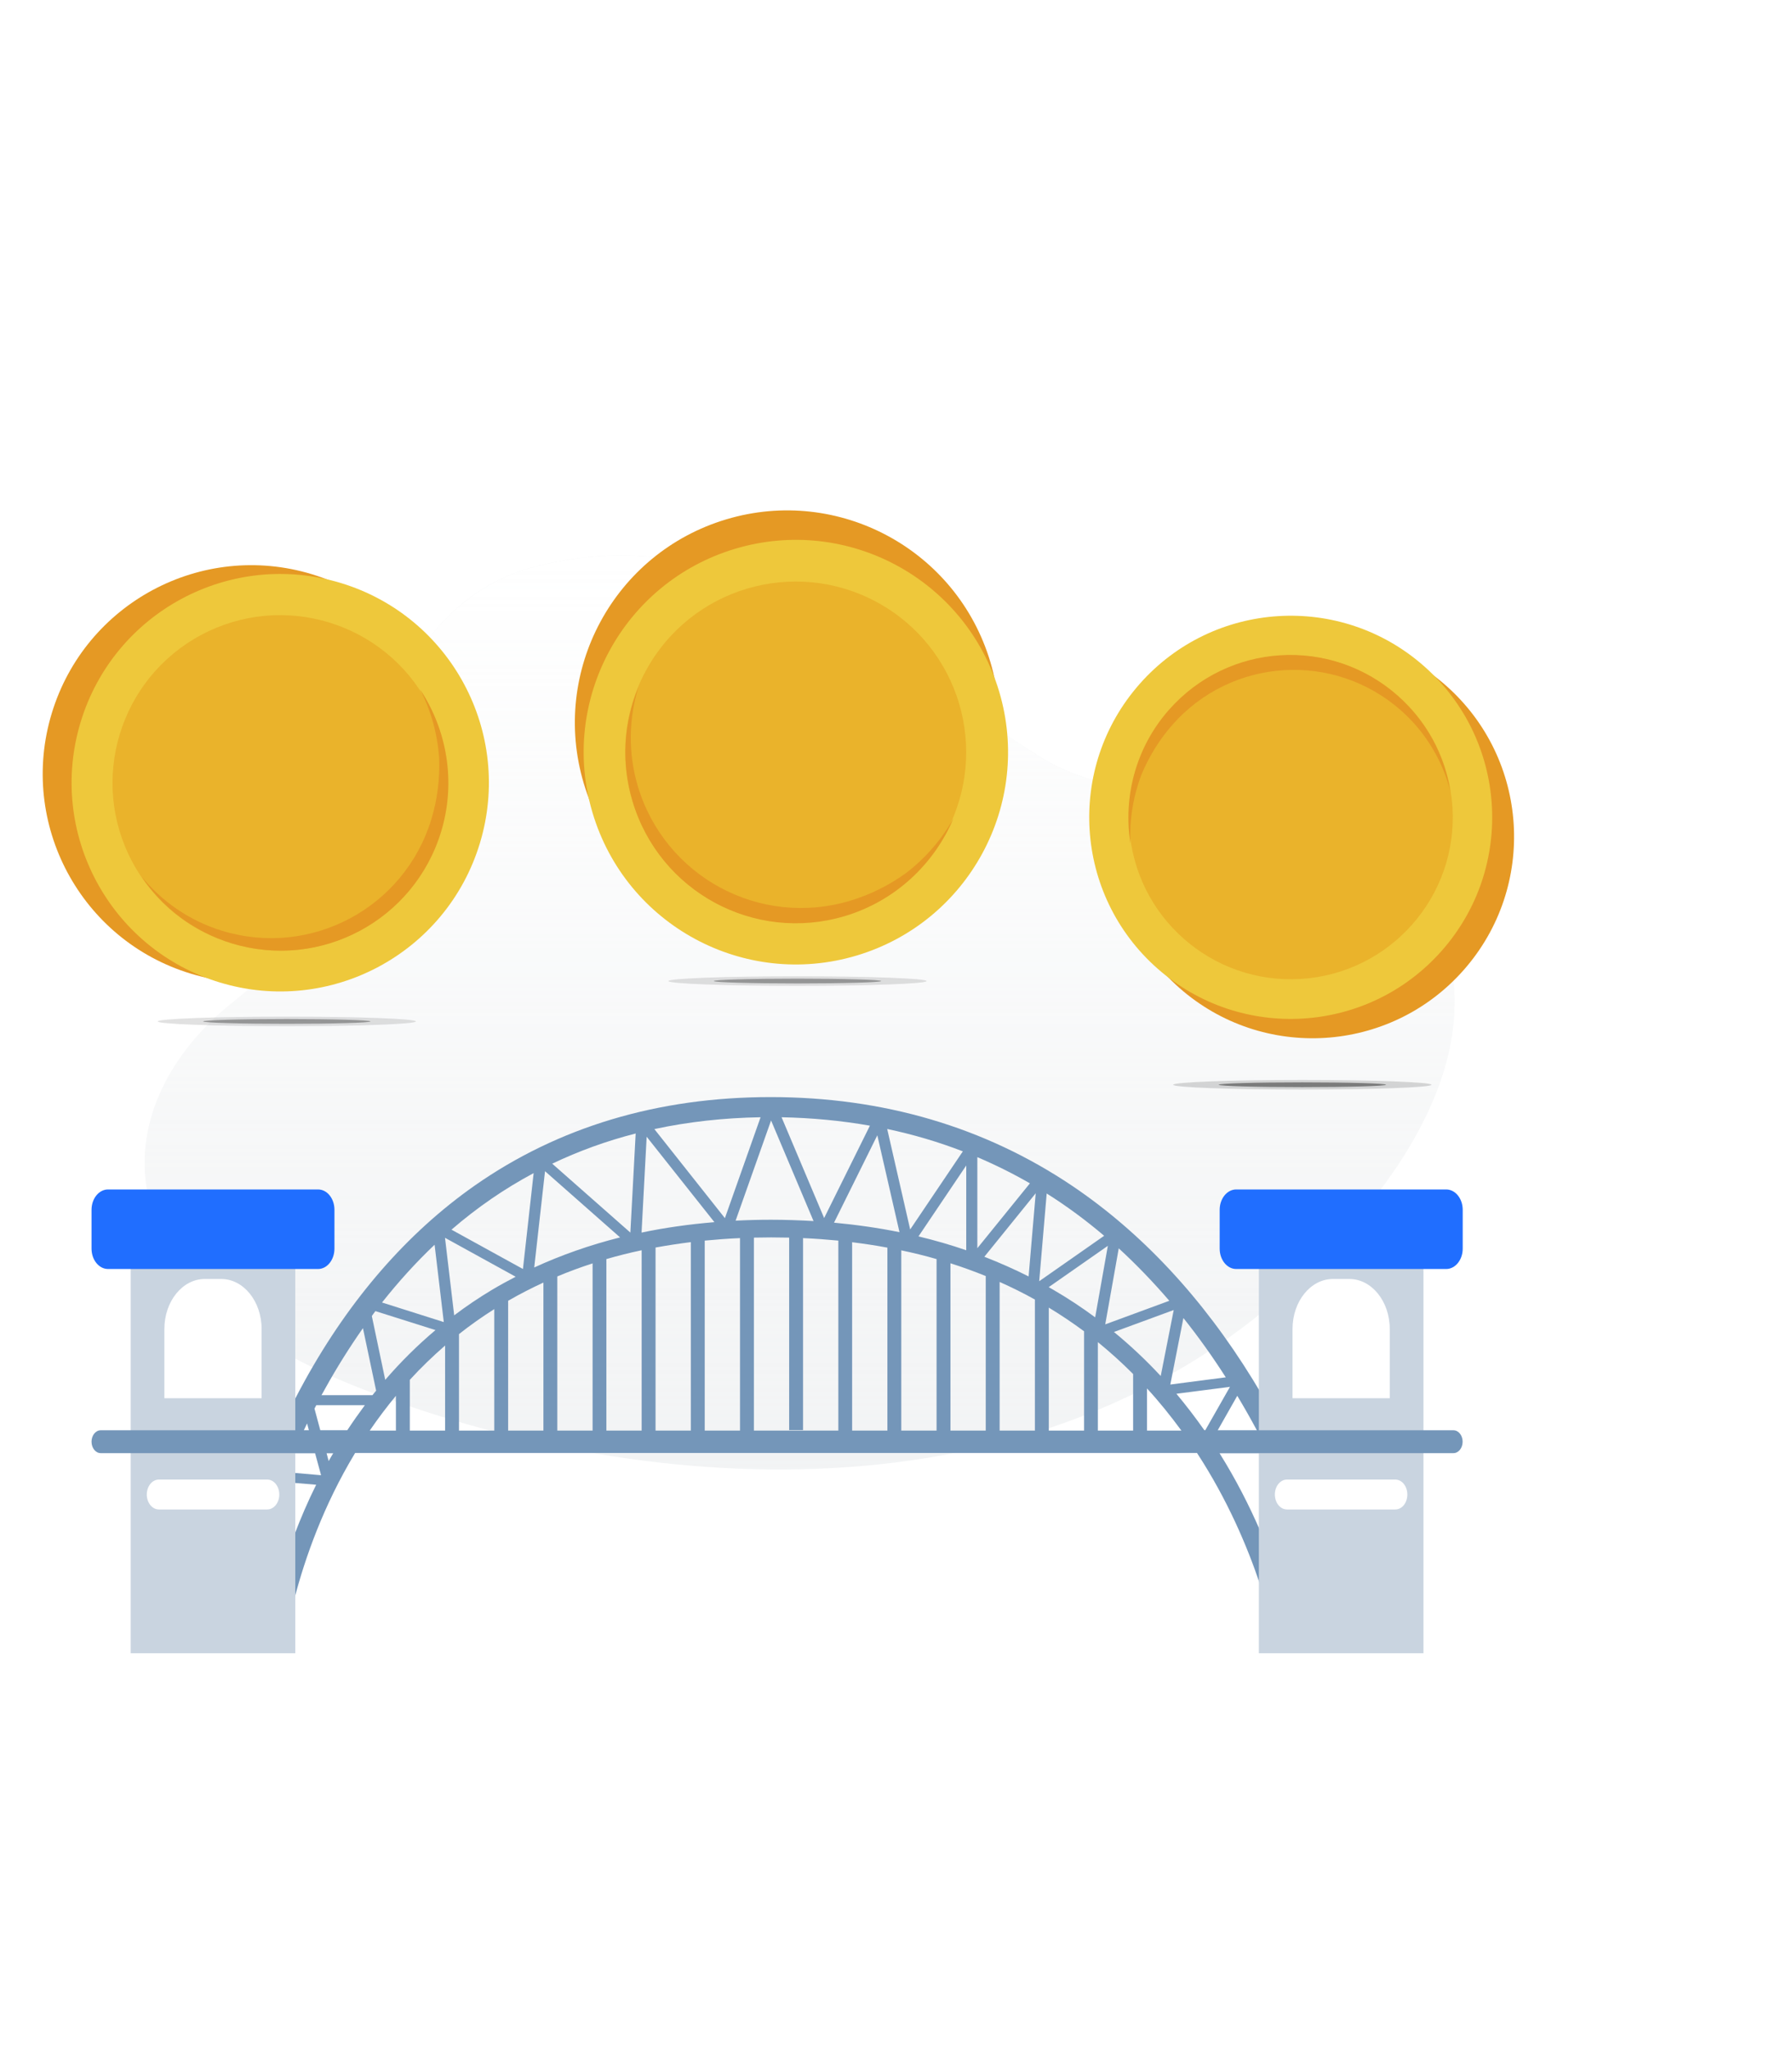 <svg width="77" height="88" viewBox="5 0 77 54" fill="none" xmlns="http://www.w3.org/2000/svg">
<g opacity="0.5">
<path d="M21.353 14.718C21.308 14.881 21.264 15.044 21.219 15.207C20.805 16.582 20.598 21.611 15.034 26.019C9.589 30.338 8.82 38.029 20.435 42.6C32.05 47.17 49.555 48.842 61.066 37.733C66.216 32.764 69.648 26.655 65.949 21.02C62.117 15.192 54.793 18.638 49.762 15.547C43.533 11.716 37.007 5.001 27.981 7.338C22.995 8.624 21.56 13.875 21.353 14.718Z" fill="#536477" fill-opacity="0.15"/>
<path d="M21.353 14.718C21.308 14.881 21.264 15.044 21.219 15.207C20.805 16.582 20.598 21.611 15.034 26.019C9.589 30.338 8.82 38.029 20.435 42.6C32.05 47.17 49.555 48.842 61.066 37.733C66.216 32.764 69.648 26.655 65.949 21.02C62.117 15.192 54.793 18.638 49.762 15.547C43.533 11.716 37.007 5.001 27.981 7.338C22.995 8.624 21.56 13.875 21.353 14.718Z" fill="url(#paint0_linear)"/>
</g>
<path d="M55.673 25.424C59.259 28.587 64.73 28.244 67.893 24.658C71.056 21.072 70.713 15.601 67.127 12.438C63.542 9.275 58.071 9.618 54.908 13.204C51.745 16.79 52.087 22.261 55.673 25.424Z" fill="#E59924"/>
<path d="M54.733 24.593C58.319 27.757 63.79 27.414 66.953 23.828C70.116 20.242 69.773 14.771 66.188 11.608C62.602 8.445 57.131 8.788 53.968 12.374C50.805 15.96 51.147 21.43 54.733 24.593Z" fill="#EEC83B"/>
<path d="M60.902 25.041C64.737 24.8 67.651 21.497 67.41 17.662C67.17 13.827 63.866 10.913 60.032 11.153C56.197 11.393 53.282 14.697 53.523 18.532C53.763 22.367 57.067 25.281 60.902 25.041Z" fill="#EAB32B"/>
<path d="M55.378 14.126C57.923 11.24 62.312 10.965 65.198 13.51C66.272 14.457 66.982 15.681 67.316 16.96C67.061 15.422 66.305 13.98 65.047 12.87C62.161 10.325 57.772 10.6 55.227 13.485C53.791 15.113 53.259 17.238 53.573 19.216C53.526 18.22 53.686 17.227 54.039 16.286C54.356 15.521 54.801 14.78 55.378 14.126Z" fill="#E59924"/>
<path d="M47.555 11.43C46.115 6.606 41.037 3.862 36.213 5.302C31.388 6.741 28.644 11.819 30.084 16.644C31.524 21.468 36.602 24.212 41.426 22.772C46.251 21.332 48.994 16.254 47.555 11.43Z" fill="#E59924"/>
<path d="M47.932 12.696C46.492 7.871 41.414 5.127 36.59 6.567C31.766 8.007 29.022 13.085 30.462 17.909C31.901 22.734 36.979 25.477 41.804 24.038C46.628 22.598 49.372 17.52 47.932 12.696Z" fill="#EEC83B"/>
<path d="M42.672 8.856C39.112 6.933 34.668 8.259 32.744 11.819C30.821 15.378 32.147 19.823 35.707 21.746C39.266 23.669 43.711 22.343 45.634 18.784C47.558 15.224 46.231 10.779 42.672 8.856Z" fill="#EAB32B"/>
<path d="M41.52 21.686C37.638 22.845 33.564 20.644 32.406 16.761C31.975 15.317 32.022 13.828 32.437 12.499C31.807 14.015 31.678 15.725 32.184 17.418C33.342 21.3 37.416 23.501 41.298 22.343C43.488 21.689 45.148 20.087 45.97 18.146C45.457 19.061 44.761 19.859 43.92 20.503C43.211 21.01 42.401 21.424 41.52 21.686Z" fill="#E59924"/>
<path d="M59.143 42.357L59.139 42.352V42.757C59.04 42.589 58.941 42.426 58.838 42.258C56.674 38.743 54.059 35.939 51.066 33.923C47.309 31.399 42.95 30.115 38.111 30.115C33.271 30.115 28.986 31.399 25.375 33.931C22.502 35.952 20.054 38.76 18.105 42.279C17.95 42.559 17.8 42.843 17.654 43.123V41.568V45.406H18.538L18.796 46.354L17.654 46.255V46.685L18.586 46.763C18.221 47.495 17.916 48.215 17.654 48.9V51.643C18.105 49.92 18.895 47.655 20.26 45.398H56.433C57.739 47.396 58.593 49.408 59.139 51.036V52.212L59.143 52.208V42.357ZM57.67 42.15L55.287 42.46L55.849 39.604C56.485 40.397 57.09 41.245 57.67 42.15ZM54.875 42.094C54.243 41.413 53.574 40.785 52.865 40.203L55.433 39.26L54.875 42.094ZM55.244 38.863L52.491 39.876L53.071 36.611C53.822 37.3 54.548 38.054 55.244 38.863ZM46.995 32.695C47.768 33.023 48.519 33.397 49.254 33.819L46.995 36.606V32.695ZM46.372 32.446L44.109 35.801L43.122 31.485C44.242 31.722 45.325 32.041 46.372 32.446ZM46.518 33.053V36.693C45.853 36.464 45.17 36.266 44.466 36.098L46.518 33.053ZM42.379 31.343L40.412 35.31L38.583 30.981C39.893 31.007 41.159 31.128 42.379 31.343ZM38.132 31.119L39.957 35.439C39.36 35.405 38.75 35.383 38.132 35.383C37.617 35.383 37.11 35.396 36.608 35.422L38.132 31.119ZM37.681 30.981L36.148 35.314L33.117 31.489C34.564 31.179 36.088 31.007 37.681 30.981ZM32.786 31.817L35.697 35.486C34.615 35.577 33.572 35.723 32.567 35.934L32.786 31.817ZM32.314 31.679L32.086 35.934L28.728 32.975C29.866 32.433 31.064 31.997 32.314 31.679ZM28.419 33.298L31.644 36.141C30.343 36.469 29.115 36.899 27.955 37.433L28.419 33.298ZM27.93 33.38L27.47 37.498L24.4 35.809C25.499 34.858 26.68 34.048 27.93 33.38ZM23.674 36.456L24.069 39.777L21.415 38.937C22.128 38.036 22.88 37.209 23.674 36.456ZM21.132 39.307L23.713 40.121C22.94 40.772 22.223 41.482 21.553 42.258L20.977 39.518C21.025 39.449 21.076 39.376 21.132 39.307ZM18.968 42.641C19.479 41.719 20.024 40.853 20.595 40.039L21.162 42.723C21.11 42.787 21.055 42.852 21.003 42.917H18.813C18.869 42.826 18.916 42.736 18.968 42.641ZM18.049 44.437C18.096 44.334 18.143 44.235 18.195 44.131L18.276 44.437H18.049ZM19.122 45.746L19.032 45.406H19.32C19.251 45.523 19.183 45.635 19.122 45.746ZM19.913 44.437H18.766L18.513 43.494C18.538 43.446 18.564 43.395 18.59 43.347H20.677C20.411 43.705 20.157 44.067 19.913 44.437ZM22.012 44.437H20.887C21.244 43.916 21.622 43.416 22.012 42.943V44.437ZM24.125 44.437H22.609V42.258C23.09 41.732 23.597 41.245 24.125 40.785V44.437ZM24.121 36.158L27.157 37.83C26.809 38.011 26.47 38.196 26.139 38.394C25.576 38.73 25.035 39.096 24.516 39.488L24.121 36.158ZM26.238 44.437H24.722V40.294C25.207 39.91 25.714 39.553 26.238 39.221V44.437ZM28.35 44.437H26.834V38.863C27.324 38.579 27.831 38.321 28.35 38.08V44.437ZM30.463 44.437H28.947V37.817C29.441 37.61 29.943 37.425 30.463 37.257V44.437ZM32.571 44.437H31.055V37.072C31.549 36.929 32.056 36.8 32.571 36.693V44.437ZM34.684 44.437H33.168V36.576C33.662 36.486 34.169 36.408 34.684 36.344V44.437ZM36.797 44.437H35.281V36.279C35.779 36.232 36.281 36.193 36.797 36.171V44.437ZM41.022 44.437H37.394V36.15C37.638 36.145 37.883 36.141 38.132 36.141C38.394 36.141 38.652 36.145 38.909 36.15V44.416H39.506V36.171C40.022 36.193 40.524 36.232 41.022 36.279V44.437ZM43.13 44.437H41.615V36.348C42.13 36.413 42.632 36.486 43.13 36.581V44.437ZM40.837 35.508L42.697 31.756L43.65 35.917C42.74 35.732 41.803 35.599 40.837 35.508ZM45.243 44.437H43.727V36.697C44.242 36.804 44.749 36.929 45.243 37.072V44.437ZM47.356 44.437H45.84V37.252C46.355 37.416 46.862 37.601 47.356 37.8V44.437ZM49.468 38.812V44.437H47.953V38.054C48.472 38.286 48.979 38.536 49.473 38.812H49.468ZM49.198 37.817C48.584 37.507 47.948 37.227 47.296 36.972L49.503 34.246L49.198 37.817ZM49.975 34.255C50.83 34.793 51.654 35.4 52.444 36.072L49.653 38.023L49.975 34.255ZM51.581 44.437H50.065V39.156C50.585 39.471 51.092 39.811 51.581 40.173V44.437ZM50.258 38.39C50.194 38.351 50.125 38.316 50.061 38.278L52.603 36.503L52.058 39.574C51.482 39.148 50.881 38.751 50.258 38.39ZM53.689 44.437H52.174V40.638C52.697 41.065 53.204 41.521 53.689 42.008V44.437ZM54.286 44.437V42.628C54.806 43.192 55.295 43.8 55.763 44.437H54.286ZM56.76 44.437C56.373 43.886 55.969 43.36 55.549 42.856L57.85 42.559L56.781 44.437H56.76ZM58.164 42.943C58.464 43.442 58.748 43.942 59.014 44.441H57.314L58.164 42.943ZM59.139 48.723C58.683 47.672 58.112 46.543 57.4 45.406H59.139V48.723Z" fill="#7496B9"/>
<path d="M17.688 36.504H10.616V54H17.688V36.504Z" fill="#C9D4E0"/>
<path d="M19.371 36.623C19.371 37.106 19.054 37.498 18.667 37.498H9.641C9.25 37.498 8.933 37.106 8.933 36.623V34.956C8.933 34.474 9.25 34.082 9.641 34.082H18.667C19.058 34.082 19.371 34.474 19.371 34.956V36.623Z" fill="#206EFF"/>
<path d="M16.241 40.075C16.241 38.886 15.464 37.926 14.502 37.926H13.802C12.84 37.926 12.063 38.886 12.063 40.075V43.047H16.241V40.075Z" fill="white"/>
<path d="M17.001 47.183C17.001 47.536 16.769 47.825 16.482 47.825H11.827C11.539 47.825 11.307 47.536 11.307 47.183C11.307 46.83 11.539 46.541 11.827 46.541H16.486C16.769 46.541 17.001 46.83 17.001 47.183Z" fill="white"/>
<path d="M8.933 44.915C8.933 45.186 9.109 45.406 9.328 45.406H20.149C20.368 45.406 20.544 45.186 20.544 44.915C20.544 44.644 20.368 44.424 20.149 44.424H9.328C9.109 44.424 8.933 44.644 8.933 44.915Z" fill="#7496B9"/>
<path d="M66.164 36.504H59.092V54H66.164V36.504Z" fill="#C9D4E0"/>
<path d="M57.408 36.623C57.408 37.106 57.726 37.498 58.117 37.498H67.142C67.533 37.498 67.851 37.106 67.851 36.623V34.956C67.851 34.474 67.533 34.082 67.142 34.082H58.117C57.726 34.082 57.408 34.474 57.408 34.956V36.623Z" fill="#206EFF"/>
<path d="M60.538 40.075C60.538 38.886 61.315 37.926 62.277 37.926H62.977C63.939 37.926 64.716 38.886 64.716 40.075V43.047H60.538V40.075Z" fill="white"/>
<path d="M59.779 47.183C59.779 47.536 60.01 47.825 60.298 47.825H64.957C65.245 47.825 65.472 47.536 65.472 47.183C65.472 46.83 65.241 46.541 64.957 46.541H60.298C60.01 46.541 59.779 46.83 59.779 47.183Z" fill="white"/>
<path d="M67.847 44.915C67.847 45.186 67.671 45.406 67.452 45.406H56.631C56.412 45.406 56.236 45.186 56.236 44.915C56.236 44.644 56.412 44.424 56.631 44.424H67.452C67.671 44.424 67.847 44.644 67.847 44.915Z" fill="#7496B9"/>
<g opacity="0.5">
<g filter="url(#filter0_f)">
<ellipse cx="60.96" cy="29.586" rx="5.547" ry="0.205" fill="black" fill-opacity="0.3"/>
</g>
<g filter="url(#filter1_f)">
<ellipse cx="60.96" cy="29.585" rx="3.595" ry="0.103" fill="black"/>
</g>
</g>
<g opacity="0.4">
<g filter="url(#filter2_f)">
<ellipse cx="39.267" cy="25.133" rx="5.547" ry="0.205" fill="black" fill-opacity="0.3"/>
</g>
<g filter="url(#filter3_f)">
<ellipse cx="39.267" cy="25.132" rx="3.595" ry="0.103" fill="black"/>
</g>
</g>
<path d="M18.402 7.66C13.665 6.223 8.66 8.898 7.223 13.635C5.786 18.373 8.462 23.378 13.199 24.814C17.936 26.251 22.941 23.576 24.378 18.839C25.815 14.102 23.139 9.097 18.402 7.66Z" fill="#E59924"/>
<path d="M19.643 8.037C14.906 6.6 9.901 9.275 8.464 14.012C7.027 18.75 9.703 23.755 14.44 25.191C19.177 26.628 24.182 23.953 25.619 19.216C27.056 14.479 24.38 9.474 19.643 8.037Z" fill="#EEC83B"/>
<path d="M13.643 10.269C10.135 12.145 8.811 16.509 10.686 20.017C12.562 23.525 16.926 24.849 20.434 22.974C23.943 21.098 25.266 16.734 23.391 13.226C21.516 9.718 17.151 8.394 13.643 10.269Z" fill="#EAB32B"/>
<path d="M23.538 18.174C22.382 21.987 18.367 24.133 14.555 22.977C13.136 22.546 11.941 21.7 11.077 20.639C11.978 21.977 13.31 23.011 14.973 23.515C18.785 24.671 22.8 22.525 23.956 18.713C24.608 16.563 24.196 14.332 23.05 12.605C23.522 13.522 23.798 14.526 23.87 15.564C23.901 16.421 23.801 17.31 23.538 18.174Z" fill="#E59924"/>
<g opacity="0.4">
<g filter="url(#filter4_f)">
<ellipse cx="17.325" cy="26.866" rx="5.547" ry="0.205" fill="black" fill-opacity="0.3"/>
</g>
<g filter="url(#filter5_f)">
<ellipse cx="17.325" cy="26.866" rx="3.595" ry="0.103" fill="black"/>
</g>
</g>
<defs>
<filter id="filter0_f" x="49.478" y="23.446" width="22.963" height="12.281" filterUnits="userSpaceOnUse" color-interpolation-filters="sRGB">
<feFlood flood-opacity="0" result="BackgroundImageFix"/>
<feBlend mode="normal" in="SourceGraphic" in2="BackgroundImageFix" result="shape"/>
<feGaussianBlur stdDeviation="2.967" result="effect1_foregroundBlur"/>
</filter>
<filter id="filter1_f" x="51.43" y="23.547" width="19.06" height="12.075" filterUnits="userSpaceOnUse" color-interpolation-filters="sRGB">
<feFlood flood-opacity="0" result="BackgroundImageFix"/>
<feBlend mode="normal" in="SourceGraphic" in2="BackgroundImageFix" result="shape"/>
<feGaussianBlur stdDeviation="2.967" result="effect1_foregroundBlur"/>
</filter>
<filter id="filter2_f" x="27.786" y="18.993" width="22.963" height="12.281" filterUnits="userSpaceOnUse" color-interpolation-filters="sRGB">
<feFlood flood-opacity="0" result="BackgroundImageFix"/>
<feBlend mode="normal" in="SourceGraphic" in2="BackgroundImageFix" result="shape"/>
<feGaussianBlur stdDeviation="2.967" result="effect1_foregroundBlur"/>
</filter>
<filter id="filter3_f" x="29.737" y="19.094" width="19.06" height="12.075" filterUnits="userSpaceOnUse" color-interpolation-filters="sRGB">
<feFlood flood-opacity="0" result="BackgroundImageFix"/>
<feBlend mode="normal" in="SourceGraphic" in2="BackgroundImageFix" result="shape"/>
<feGaussianBlur stdDeviation="2.967" result="effect1_foregroundBlur"/>
</filter>
<filter id="filter4_f" x="5.843" y="20.725" width="22.963" height="12.281" filterUnits="userSpaceOnUse" color-interpolation-filters="sRGB">
<feFlood flood-opacity="0" result="BackgroundImageFix"/>
<feBlend mode="normal" in="SourceGraphic" in2="BackgroundImageFix" result="shape"/>
<feGaussianBlur stdDeviation="2.967" result="effect1_foregroundBlur"/>
</filter>
<filter id="filter5_f" x="7.795" y="20.829" width="19.06" height="12.075" filterUnits="userSpaceOnUse" color-interpolation-filters="sRGB">
<feFlood flood-opacity="0" result="BackgroundImageFix"/>
<feBlend mode="normal" in="SourceGraphic" in2="BackgroundImageFix" result="shape"/>
<feGaussianBlur stdDeviation="2.967" result="effect1_foregroundBlur"/>
</filter>
<linearGradient id="paint0_linear" x1="39.359" y1="6.855" x2="39.359" y2="46.109" gradientUnits="userSpaceOnUse">
<stop stop-color="white"/>
<stop offset="1" stop-color="white" stop-opacity="0"/>
</linearGradient>
</defs>
</svg>
